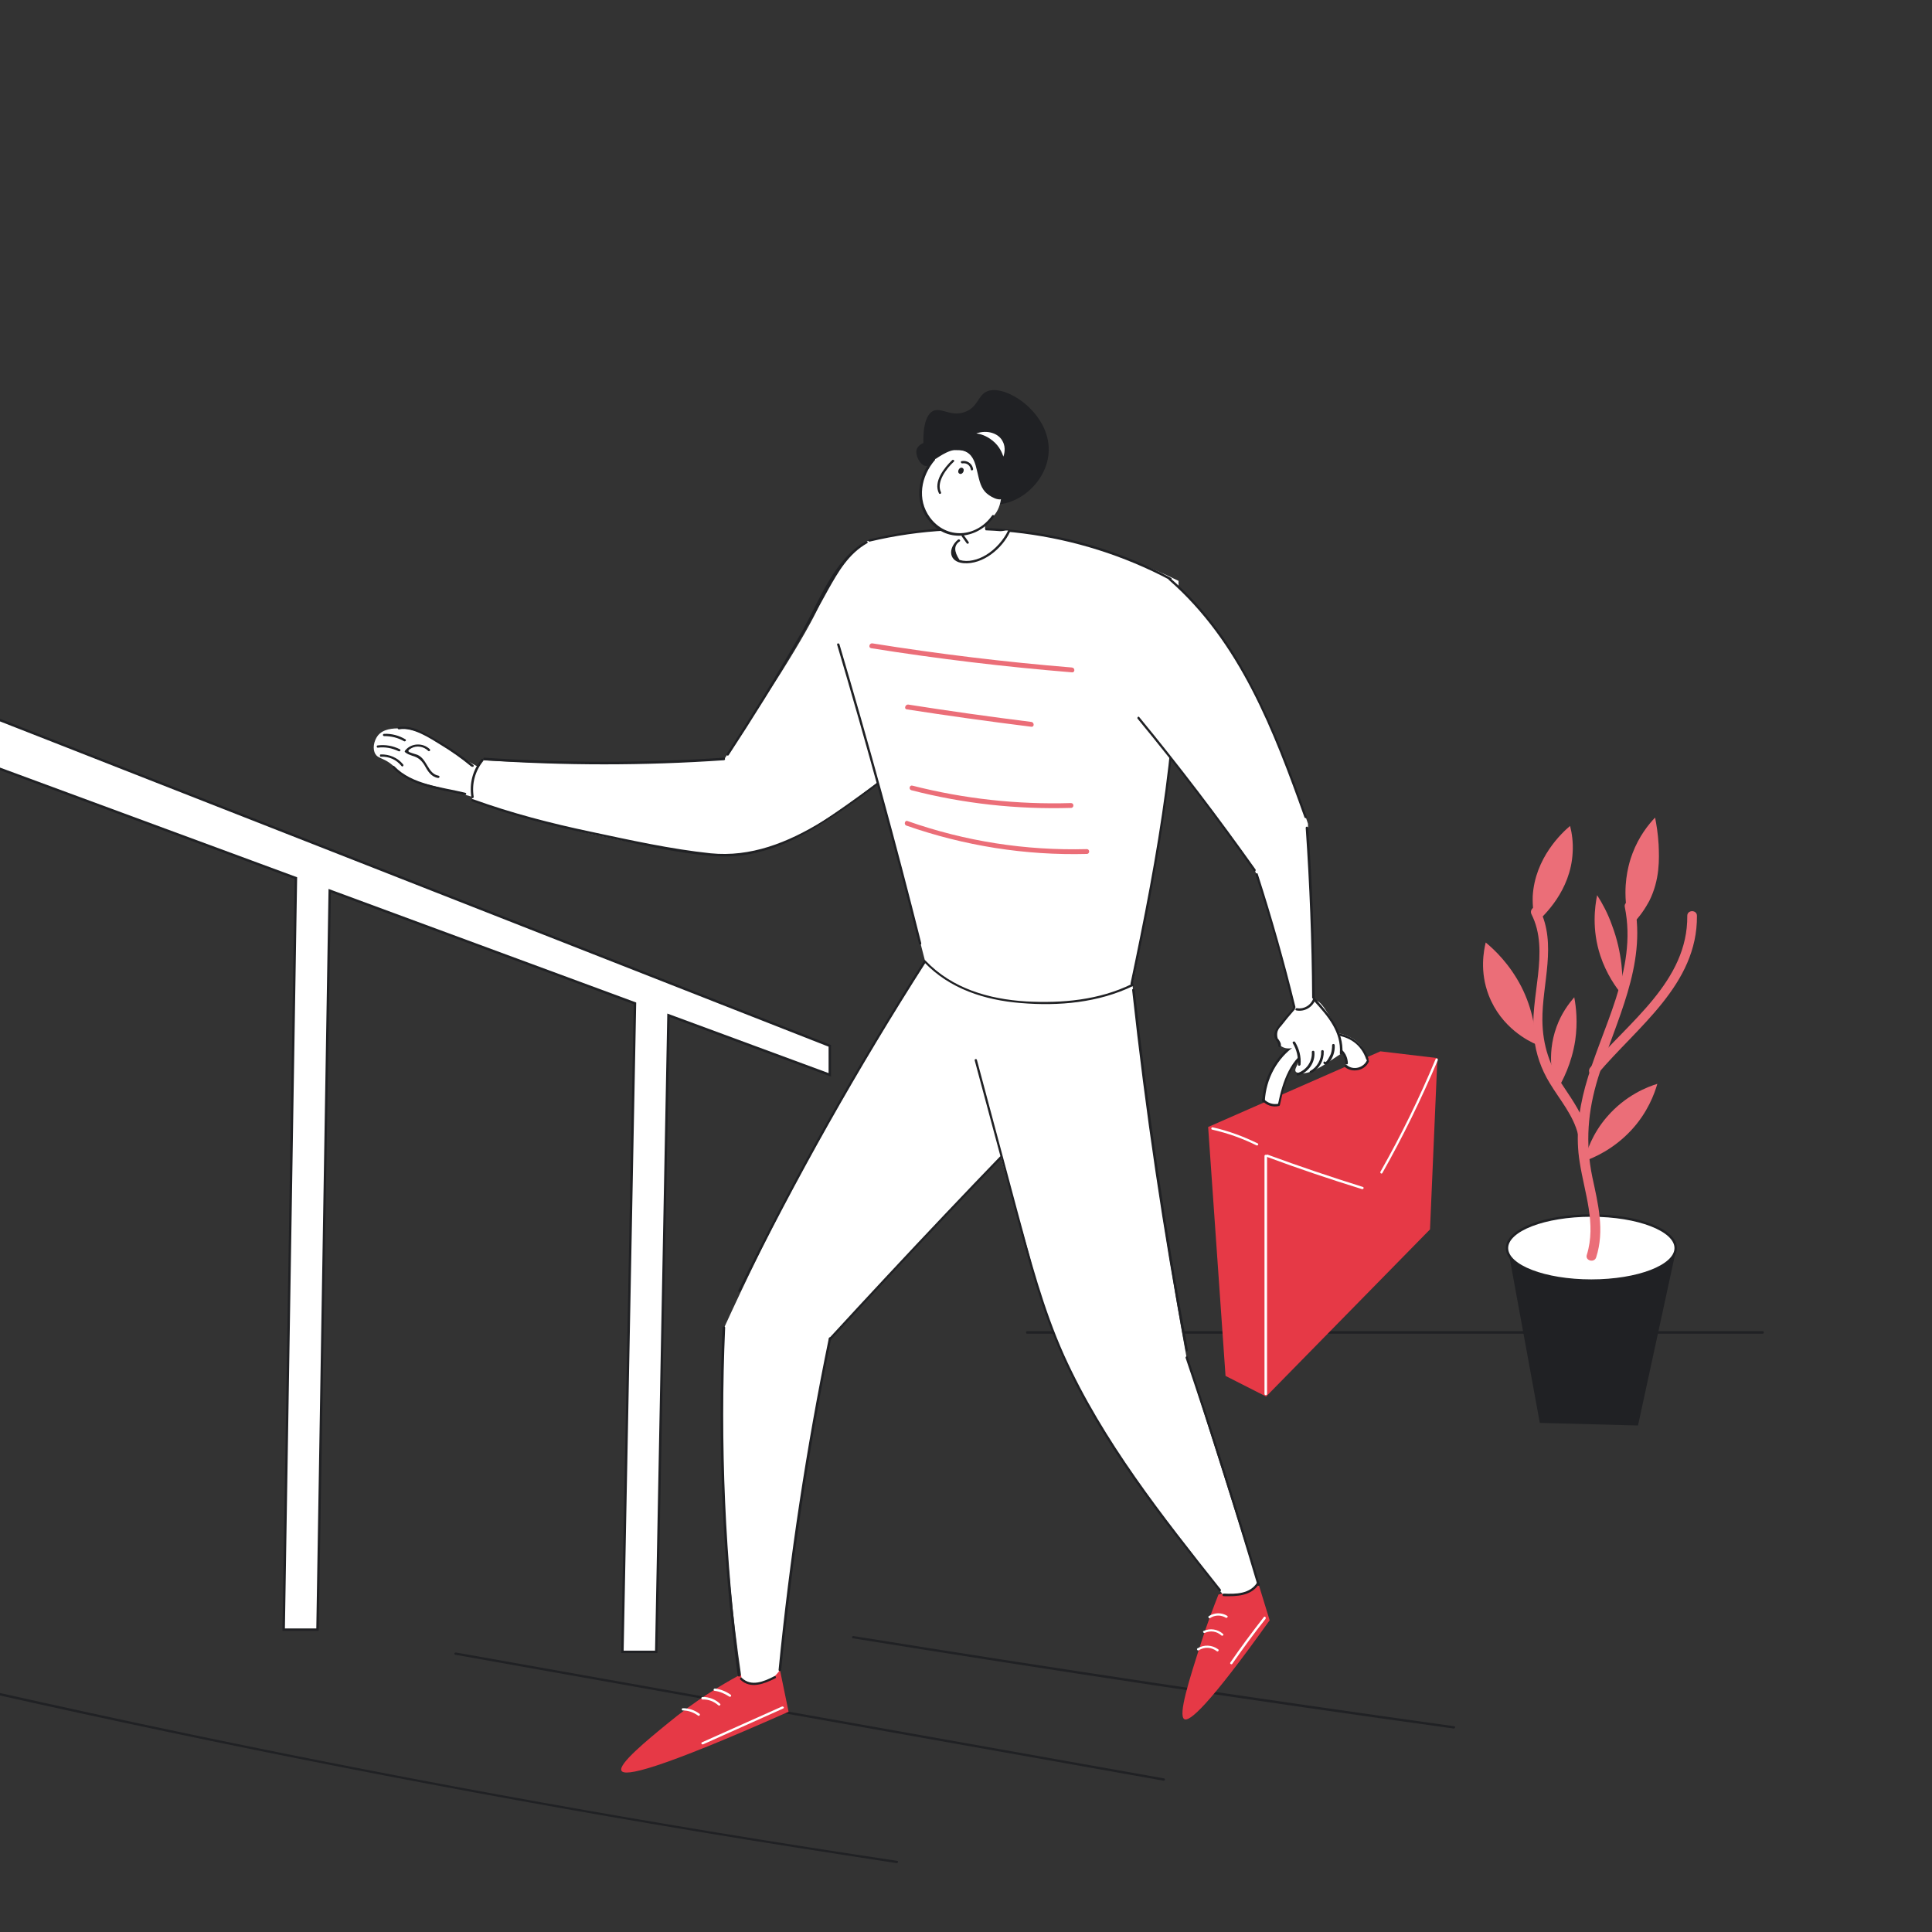 <?xml version="1.0" encoding="utf-8"?>
<!-- Generator: Adobe Illustrator 23.0.3, SVG Export Plug-In . SVG Version: 6.00 Build 0)  -->
<svg version="1.1" xmlns="http://www.w3.org/2000/svg" xmlns:xlink="http://www.w3.org/1999/xlink" x="0px" y="0px"
	 viewBox="0 0 600 600" style="enable-background:new 0 0 600 600;" xml:space="preserve">
<rect x="0" y="0" width="600" height="600" fill="#333333" stroke="none"/>
<style type="text/css">
	.st0{fill:#202124;}
	.st1{fill:#FFFFFF;stroke:#202124;stroke-width:0.75;stroke-miterlimit:10;}
	.st2{fill:#eb6e78;}
	.st3{fill:#e63946;}
	.st4{fill:#FFFFFF;}
</style>
<g id="details">
	<g id="background">
		<g>
			<g>
				<path class="st0" d="M319,414.2c76.1,0,152.2,0,228.4,0c0.5,0,0.5-0.8,0-0.8c-76.1,0-152.2,0-228.4,0
					C318.5,413.4,318.5,414.2,319,414.2L319,414.2z"/>
			</g>
		</g>
	</g>
	<g id="plant">
		<polygon class="st0" points="508.7,442.7 478.2,441.9 468,386.1 520.4,388.7 		"/>
		<ellipse class="st1" cx="494.2" cy="387.6" rx="26.2" ry="10.1"/>
		<g>
			<g>
				<path class="st2" d="M504.6,281.7c4,19.7-7.3,37.5-12.3,55.8c-2.1,7.7-3,15.6-1.7,23.5c1.5,9.6,5.2,19,2.2,28.7
					c-0.6,1.8,2.3,2.6,2.9,0.8c2.7-8.4,0.6-16.6-1.2-25c-2.2-10.7-1.4-20.4,1.8-30.8c5.5-17.7,15.1-34.8,11.3-53.8
					C507.1,279.1,504.2,279.9,504.6,281.7L504.6,281.7z"/>
			</g>
		</g>
		<g>
			<g>
				<path class="st2" d="M475.6,283.9c5.9,11.6-0.7,26,0.8,38.3c0.6,5.1,2.2,9.8,4.9,14.2c3.2,5.3,7.3,9.9,8.8,16
					c0.5,1.9,3.4,1.1,2.9-0.8c-1.4-5.3-4.4-9.6-7.4-14.1c-4.3-6.4-6.5-12.8-6.6-20.6c-0.1-11.5,4.6-23.7-0.9-34.6
					C477.3,280.7,474.8,282.2,475.6,283.9L475.6,283.9z"/>
			</g>
		</g>
		<g>
			<g>
				<path class="st2" d="M496,333.7c12.4-14.8,31.2-27.9,31-49.3c0-1.9-3-1.9-3,0c0.2,20.4-18.3,33-30.1,47.1
					C492.6,333,494.7,335.2,496,333.7L496,333.7z"/>
			</g>
		</g>
		<path class="st2" d="M461.4,292.7c-0.6,2.5-1.9,9,0.9,16.3c3.9,10.3,12.8,14.5,14.7,15.3c-0.1-3.7-0.8-10.6-4.6-18
			C468.8,299.4,464.2,295,461.4,292.7z"/>
		<path class="st2" d="M476.9,286.7c-0.6-2.3-1-5.2-0.9-8.4c0.7-11.9,9.1-19.7,11.6-21.8c0.6,2.3,1,5.2,0.8,8.3
			C487.8,276.6,479.5,284.4,476.9,286.7z"/>
		<path class="st2" d="M492,360.6c0.7-3,2.5-8.5,7.1-13.8c5.8-6.7,12.6-9.3,15.6-10.2c-0.9,3.1-3,8.9-8.1,14.4
			C501.1,356.9,495.1,359.5,492,360.6z"/>
		<path class="st2" d="M503.8,309c-2-2.4-4.9-6.5-6.8-12.2c-2.7-8.2-1.7-15.3-1-18.8c1.6,2.5,3.3,5.6,4.6,9.3
			C503.9,296,504.1,303.9,503.8,309z"/>
		<path class="st2" d="M483.4,338.8c-1-2.8-3.3-10.9,0-19.9c1.5-4.2,3.8-7.2,5.5-9.2c0.6,3.2,1.1,7.8,0.3,13.4
			C488.1,330.3,485.3,335.7,483.4,338.8z"/>
		<path class="st2" d="M506.3,287.6c-0.7-2.4-1.5-6-1.5-10.4c0-6.3,1.7-10.9,2.2-12.2c2-5.3,5-9,7-11.1c0.4,2,0.9,4.9,1.1,8.4
			c0.2,4.5,0.4,10.9-2.9,17.5C511.1,281.8,509.4,284.7,506.3,287.6z"/>
	</g>
	<g id="stairs">
		<path class="st1" d="M257.7,324.8c0,0-290.2-114-292.6-114.8v15.9l126.8,46.8l-3.8,233.4h10.5l3.8-229.5l94.8,35L193.3,513h10.5
			l3.8-197.7l50.1,18.5V324.8z"/>
		<g>
			<g>
				<path class="st0" d="M-80.4,434c1.9,0,1.9-3,0-3C-82.4,431-82.4,434-80.4,434L-80.4,434z"/>
			</g>
		</g>
		<g>
			<g>
				<path class="st0" d="M-2.9,525.9c72.5,16.3,145.5,30.6,218.9,42.8c20.8,3.5,41.6,6.7,62.4,9.9c0.5,0.1,0.7-0.7,0.2-0.7
					c-73.5-11-146.7-24.1-219.5-39.3c-20.6-4.3-41.2-8.8-61.7-13.4C-3.1,525.1-3.3,525.8-2.9,525.9L-2.9,525.9z"/>
			</g>
		</g>
		<g>
			<g>
				<path class="st0" d="M141.4,513.9c73.3,13,146.6,26.1,219.9,39.1c0.5,0.1,0.7-0.6,0.2-0.7c-73.3-13-146.6-26.1-219.9-39.1
					C141.1,513.1,140.9,513.8,141.4,513.9L141.4,513.9z"/>
			</g>
		</g>
		<g>
			<g>
				<path class="st0" d="M264.9,508.8c62.1,10,124.2,19.4,186.5,28c0.5,0.1,0.7-0.7,0.2-0.7c-62.3-8.7-124.4-18-186.5-28
					C264.6,508,264.4,508.7,264.9,508.8L264.9,508.8z"/>
			</g>
		</g>
	</g>
</g>
<g id="character">
	<g id="leg_right">
		<path class="st3" d="M229.5,520.3c-5.7,3.1-13.5,7.8-22,14.8c-6.5,5.3-15.6,12.8-14.5,14.8c1,1.9,10.9-0.1,51.9-18.3
			c-0.9-4.4-1.8-8.7-2.7-13.1C237.9,519.1,233.7,519.7,229.5,520.3z"/>
		<g>
			<g>
				<path class="st4" d="M221.9,525.1c1.7,0.2,3.2,0.9,4.6,1.8c0.4,0.3,0.8-0.4,0.4-0.6c-1.4-1-3.1-1.7-4.8-1.9
					C221.6,524.3,221.4,525,221.9,525.1L221.9,525.1z"/>
			</g>
		</g>
		<g>
			<g>
				<path class="st4" d="M218.2,527.8c1.8-0.1,3.5,0.6,4.9,1.8c0.3,0.3,0.9-0.2,0.5-0.5c-1.5-1.4-3.4-2.1-5.4-2.1
					C217.7,527,217.7,527.8,218.2,527.8L218.2,527.8z"/>
			</g>
		</g>
		<g>
			<g>
				<path class="st4" d="M212.1,531.2c1.7,0,3.3,0.6,4.7,1.6c0.4,0.3,0.8-0.4,0.4-0.6c-1.5-1.1-3.2-1.7-5.1-1.7
					C211.6,530.5,211.6,531.2,212.1,531.2L212.1,531.2z"/>
			</g>
		</g>
		<g>
			<g>
				<path class="st4" d="M242.8,530c-8.3,3.7-16.5,7.4-24.8,11.1c-0.4,0.2-0.1,0.8,0.4,0.6c8.3-3.7,16.5-7.4,24.8-11.1
					C243.7,530.4,243.3,529.8,242.8,530L242.8,530z"/>
			</g>
		</g>
		<path class="st4" d="M289.9,294.9c-14.7,22.2-29.6,47-43.9,74.3c-7.7,14.7-14.7,29.1-21.1,43.1c-0.2,4.6-0.4,10.7-0.5,17.8
			c-0.3,19.1,0.4,33.7,0.6,38.1c0.7,14,2.2,32,5.3,53.1c0.8,0.6,2.1,1.4,3.8,1.6c3.1,0.4,6.2-1.4,8.2-4.4c0.8-8.6,1.7-17.2,2.8-26.1
			c3.2-27,7.5-52.6,12.5-76.7c3.6-3.8,9.6-10.1,17-17.9c19.1-20.2,21.6-23,32.4-34.3c9-9.3,20.9-21.6,20.9-21.6l0,0
			c-5.4,11.9,17.5-25.1,12.4-37.1C337.5,298.6,327,292.4,289.9,294.9z"/>
		<g>
			<g>
				<path class="st0" d="M287,298.3c-21.1,33-40.4,67.2-57.7,102.4c-0.2,0.4,0.4,0.8,0.6,0.4c17.3-35.2,36.6-69.4,57.7-102.4
					C287.9,298.3,287.3,297.9,287,298.3L287,298.3z"/>
			</g>
		</g>
		<g>
			<g>
				<path class="st0" d="M330.2,339c-24.7,25.1-48.9,50.7-72.7,76.6c-0.3,0.4,0.2,0.9,0.5,0.5c23.8-26,48-51.5,72.7-76.6
					C331.1,339.1,330.5,338.6,330.2,339L330.2,339z"/>
			</g>
		</g>
		<g>
			<g>
				<path class="st0" d="M257.4,415.6c-7,34-12.2,68.4-15.6,103c0,0.5,0.7,0.5,0.8,0c3.4-34.5,8.6-68.8,15.5-102.8
					C258.2,415.3,257.5,415.1,257.4,415.6L257.4,415.6z"/>
			</g>
		</g>
		<g>
			<g>
				<path class="st0" d="M224.4,412.3c-1.6,36.1,0,72.2,4.7,108c0.1,0.5,0.8,0.5,0.8,0c-4.7-35.8-6.3-71.9-4.7-108
					C225.2,411.8,224.5,411.8,224.4,412.3L224.4,412.3z"/>
			</g>
		</g>
		<g>
			<g>
				<path class="st0" d="M229.9,521.6c3.2,3.1,7.5,1.3,10.9-0.4c0.4-0.2,0.1-0.9-0.4-0.6c-3.1,1.6-7.1,3.3-10,0.5
					C230.1,520.7,229.6,521.3,229.9,521.6L229.9,521.6z"/>
			</g>
		</g>
	</g>
	<g id="leg_left">
		<path class="st3" d="M378.4,495.2c-1.4,3.6-3.4,8.7-5.4,15c-3.7,11.5-7.2,22.5-5.2,23.7c1.6,0.9,7.5-4.1,26.5-30.7
			c-1.1-3.7-2.3-7.4-3.4-11.1C386.8,493.1,382.6,494.2,378.4,495.2z"/>
		<g>
			<g>
				<path class="st4" d="M375.8,502.5c1.5-1,3.4-1,4.9-0.1c0.4,0.2,0.8-0.4,0.4-0.6c-1.8-1.1-3.9-1-5.7,0.1
					C375.1,502.1,375.4,502.8,375.8,502.5L375.8,502.5z"/>
			</g>
		</g>
		<g>
			<g>
				<path class="st4" d="M374.2,507.1c1.7-0.8,3.7-0.5,5.1,0.8c0.4,0.3,0.9-0.2,0.5-0.5c-1.7-1.5-4-1.8-6-0.9
					C373.4,506.6,373.7,507.3,374.2,507.1L374.2,507.1z"/>
			</g>
		</g>
		<g>
			<g>
				<path class="st4" d="M372.3,512.5c1.8-1.1,3.9-1,5.6,0.3c0.4,0.3,0.8-0.4,0.4-0.6c-1.9-1.4-4.4-1.5-6.4-0.3
					C371.5,512.1,371.9,512.8,372.3,512.5L372.3,512.5z"/>
			</g>
		</g>
		<g>
			<g>
				<path class="st4" d="M392.5,502.2c-3.6,4.6-7.1,9.3-10.4,14.1c-0.3,0.4,0.4,0.8,0.6,0.4c3.3-4.7,6.7-9.4,10.3-13.9
					C393.3,502.3,392.8,501.8,392.5,502.2L392.5,502.2z"/>
			</g>
		</g>
		<path class="st4" d="M302,308.3c-0.5,2.2-0.4,7.9-0.1,11.3c0.4,5.6,1.3,9.8,1.7,11.6c4.1,18.3,11.2,42,11.2,42
			c8,26.3,6,23.7,10.2,34.9c5.1,13.6,10.6,24.2,14.4,30.9c5.7,10.1,10.6,16.9,17.9,27.1c5.5,7.7,13.1,17.7,22.6,29.2
			c1.1,0.1,2.4,0.2,4,0c3.4-0.5,5.8-2.2,6.9-3.2c-7.4-23.5-14.9-47-22.3-70.5c-4.9-26.9-9.3-55-13.1-84.3c-1.8-13.9-3.3-27.6-4.7-41
			C324.5,295.7,303.9,300.2,302,308.3z"/>
		<g>
			<g>
				<path class="st0" d="M351.6,307.5c4.1,37.5,9.6,74.9,16.6,111.9c0.1,0.5,0.8,0.3,0.7-0.2c-6.9-37-12.4-74.3-16.5-111.7
					C352.3,307,351.5,307,351.6,307.5L351.6,307.5z"/>
			</g>
		</g>
		<g>
			<g>
				<path class="st0" d="M368.2,421.7c7.9,23.4,15.3,46.9,22.3,70.5c0.1,0.5,0.9,0.3,0.7-0.2c-7-23.6-14.5-47.1-22.3-70.5
					C368.8,421,368.1,421.2,368.2,421.7L368.2,421.7z"/>
			</g>
		</g>
		<g>
			<g>
				<path class="st0" d="M302.7,329.3c4.3,15.9,8.5,31.8,12.8,47.6c4,15,8,30.1,14.4,44.3c12,26.8,30.5,50,48.7,72.9
					c0.3,0.4,0.8-0.2,0.5-0.5c-18.1-22.8-36.5-46-48.6-72.7c-6.5-14.5-10.5-29.8-14.6-45c-4.2-15.6-8.3-31.1-12.5-46.7
					C303.3,328.7,302.6,328.9,302.7,329.3L302.7,329.3z"/>
			</g>
		</g>
		<g>
			<g>
				<path class="st0" d="M380,495.7c4,0.1,8.6,0,11-3.8c0.3-0.4-0.4-0.8-0.6-0.4c-2.2,3.5-6.6,3.6-10.3,3.4
					C379.5,494.9,379.5,495.6,380,495.7L380,495.7z"/>
			</g>
		</g>
	</g>
	<g id="hand_right">
		<path class="st4" d="M148.4,238.1c-1-0.5-2.4-1.3-4.2-2.3c-5.8-3.4-6.6-4.8-10.8-6.9c-2.7-1.4-5.5-2.7-9.3-2.7
			c-2,0-5.1,0.1-6.8,2.3c-1.2,1.6-1.7,4.1-0.7,5.7c0.8,1.3,2.1,1.1,4.5,2.8c1.4,1,2,1.9,2.7,2.6c2.3,2.4,5.3,3.1,10.4,4.4
			c2.8,0.7,7,1.9,12.6,3.5C147.3,244.4,147.8,241.2,148.4,238.1z"/>
		<path class="st4" d="M270,167.9c-1.5,0.2-3.2,1.8-5.6,4.1c-6,5.8-8.4,12.3-8.9,13.5c-2.5,6.6-10.7,20.9-30.6,50.3
			c-9.4,0.6-19.1,1.1-29.3,1.2c-16.2,0.3-31.5-0.1-45.9-0.9c-0.8,1-1.9,2.6-2.6,4.8c-1.1,3.4-0.7,6.3-0.4,7.7
			c7.5,2.6,15.5,5,23.9,7.2c19.4,5.1,37.4,8.1,53.7,9.9c2.3,0,5.5-0.2,9.2-0.9c2.2-0.4,6.8-1.5,14.1-5.1c2.8-1.4,6.7-3.5,18.8-12.2
			c4.8-3.5,8.9-6.4,11.9-8.7c5.5-4.3,10.9-8.6,16.4-12.9C281.9,178.6,274.5,167.3,270,167.9z"/>
		<g>
			<g>
				<path class="st0" d="M268.9,168.1c-10,5.6-14.6,18.9-20,28.3c-7.4,12.8-15.1,25.3-23.2,37.7c-0.3,0.4,0.4,0.8,0.6,0.4
					c7.4-11.3,14.5-22.7,21.3-34.4c3.2-5.5,6.4-11.1,9.5-16.8c3.2-5.7,6.4-11.3,12.2-14.6C269.7,168.5,269.3,167.9,268.9,168.1
					L268.9,168.1z"/>
			</g>
		</g>
		<g>
			<g>
				<path class="st0" d="M150.4,236.1c24.8,1.7,49.7,1.7,74.4,0c0.5,0,0.5-0.8,0-0.8c-24.8,1.7-49.7,1.7-74.4,0
					C150,235.3,150,236.1,150.4,236.1L150.4,236.1z"/>
			</g>
		</g>
		<g>
			<g>
				<path class="st0" d="M149.5,235.8c-2.7,3.4-3.8,7.5-3.1,11.8c0.1,0.5,0.8,0.3,0.7-0.2c-0.6-4,0.4-7.9,3-11.1
					C150.3,235.9,149.8,235.4,149.5,235.8L149.5,235.8z"/>
			</g>
		</g>
		<g>
			<g>
				<path class="st0" d="M146.7,248.9c12.5,4.5,25.4,7.8,38.5,10.5c12.2,2.5,24.9,5.7,37.4,6.5c10.9,0.7,21.4-3.3,30.6-8.9
					c11.4-6.8,21.9-15.3,32.5-23.2c0.4-0.3,0-0.9-0.4-0.6c-18.6,13.6-39.8,34.3-64.6,31.8c-12.4-1.3-25-4.1-37.2-6.7
					c-12.4-2.6-24.7-5.8-36.6-10.1C146.4,248,146.2,248.8,146.7,248.9L146.7,248.9z"/>
			</g>
		</g>
		<g>
			<g>
				<path class="st0" d="M147,237.6c-3.8-3.1-7.9-5.9-12.2-8.3c-3.4-1.9-6.9-4.2-11-3.5c-0.5,0.1-0.3,0.8,0.2,0.7
					c4.2-0.8,9.6,2.8,13,4.9c3.3,2,6.4,4.2,9.3,6.6C146.9,238.4,147.4,237.9,147,237.6L147,237.6z"/>
			</g>
		</g>
		<g>
			<g>
				<path class="st0" d="M133.5,232.7c-2.1-2.1-5.8-2-7.7,0.4c-0.1,0.2-0.2,0.4,0,0.5c0.7,0.6,1.4,0.8,2.2,1.1
					c1.8,0.5,2.8,1.3,3.8,2.9c1,1.8,2,3.6,4.2,4c0.5,0.1,0.7-0.6,0.2-0.7c-3.4-0.6-3.5-5.2-6.6-6.5c-0.5-0.2-1.1-0.3-1.6-0.5
					c-1.3-0.4-1.7-0.7-0.3-1.5c1.7-1,3.9-0.6,5.3,0.8C133.3,233.5,133.8,233,133.5,232.7L133.5,232.7z"/>
			</g>
		</g>
		<g>
			<g>
				<path class="st0" d="M119.3,228.6c2.2,0,4.3,0.5,6.2,1.6c0.4,0.2,0.8-0.4,0.4-0.6c-2-1.2-4.3-1.8-6.6-1.7
					C118.8,227.9,118.8,228.6,119.3,228.6L119.3,228.6z"/>
			</g>
		</g>
		<g>
			<g>
				<path class="st0" d="M117.3,232.2c2.3-0.3,4.4,0.1,6.5,1.1c0.4,0.2,0.8-0.4,0.4-0.6c-2.2-1.1-4.5-1.5-6.9-1.2
					C116.9,231.5,116.9,232.2,117.3,232.2L117.3,232.2z"/>
			</g>
		</g>
		<g>
			<g>
				<path class="st0" d="M118.3,235c2.5-0.1,4.8,0.9,6.4,2.9c0.3,0.4,0.8-0.2,0.5-0.5c-1.7-2.1-4.3-3.2-7-3.1
					C117.9,234.3,117.9,235.1,118.3,235L118.3,235z"/>
			</g>
		</g>
		<g>
			<g>
				<path class="st0" d="M122,238.5c5.7,5.9,14.7,6.6,22.3,8.4c0.5,0.1,0.7-0.6,0.2-0.7c-7.4-1.8-16.5-2.5-22-8.2
					C122.2,237.6,121.6,238.1,122,238.5L122,238.5z"/>
			</g>
		</g>
	</g>
	<g id="torso">
		<path class="st4" d="M270,167.9c-2.1,3.5-4.5,8.1-6.4,13.8c-2.4,7.3-3.1,13.7-3.3,18.5c2.9,9.9,5.9,20,8.7,30.1
			c6.5,23.1,12.6,45.8,18.3,68.2c2.4,2.3,6.1,5.6,11.4,8.3c10.8,5.5,21,5,28.1,4.6c5.7-0.3,14.6-1.4,24.8-5.5
			c2.7-12.7,4.8-23.8,6.3-32.9c2.9-17.2,6-35.8,7.4-59.8c0.8-12.9,0.8-24,0.7-32.8c-4.2-2.1-10-4.7-17.1-7.2
			c-7.6-2.7-20.7-7.3-38.2-8.6C295,163.3,281.1,165.2,270,167.9z"/>
		<g>
			<g>
				<path class="st0" d="M260,200.3c9.1,30.7,17.6,61.7,25.4,92.8c0.1,0.5,0.8,0.3,0.7-0.2c-7.8-31.1-16.3-62-25.4-92.8
					C260.5,199.6,259.8,199.8,260,200.3L260,200.3z"/>
			</g>
		</g>
		<g>
			<g>
				<path class="st0" d="M287,298.8c7.9,8.3,18.8,11.8,30,12.7c11.9,1,24.1-0.1,34.9-5.3c0.4-0.2,0.1-0.9-0.4-0.6
					c-10.2,5-21.6,6-32.8,5.4c-11.6-0.7-23-4-31.2-12.6C287.2,297.9,286.6,298.4,287,298.8L287,298.8z"/>
			</g>
		</g>
		<g>
			<g>
				<path class="st0" d="M270.1,168.2c31.4-7.5,64.7-3.2,93.2,11.9c0.4,0.2,0.8-0.4,0.4-0.6c-28.7-15.3-62.1-19.5-93.7-12
					C269.4,167.6,269.6,168.3,270.1,168.2L270.1,168.2z"/>
			</g>
		</g>
		<g>
			<g>
				<path class="st0" d="M365.2,184.5c1.7,40.8-5.7,81.1-14.1,120.9c-0.1,0.5,0.6,0.7,0.7,0.2c8.4-39.8,15.7-80.2,14.1-121.1
					C365.9,184,365.2,184,365.2,184.5L365.2,184.5z"/>
			</g>
		</g>
		<g>
			<g>
				<path class="st2" d="M270.5,201.3c20.7,3.3,41.5,5.8,62.4,7.5c1,0.1,1-1.4,0-1.5c-20.8-1.7-41.4-4.2-62-7.5
					C270,199.7,269.6,201.1,270.5,201.3L270.5,201.3z"/>
			</g>
		</g>
		<g>
			<g>
				<path class="st2" d="M281.6,220.3c12.9,2,25.8,3.8,38.7,5.4c1,0.1,0.9-1.4,0-1.5c-12.8-1.6-25.6-3.4-38.3-5.4
					C281.1,218.8,280.7,220.2,281.6,220.3L281.6,220.3z"/>
			</g>
		</g>
		<g>
			<g>
				<path class="st2" d="M283,245.4c16.2,4.2,32.9,6,49.6,5.5c1,0,1-1.5,0-1.5c-16.6,0.5-33.1-1.3-49.2-5.4
					C282.5,243.7,282.1,245.1,283,245.4L283,245.4z"/>
			</g>
		</g>
		<g>
			<g>
				<path class="st2" d="M281.5,256.4c18,6.3,36.9,9.3,56,8.8c1,0,1-1.5,0-1.5c-19,0.5-37.7-2.4-55.6-8.7
					C281,254.6,280.6,256.1,281.5,256.4L281.5,256.4z"/>
			</g>
		</g>
	</g>
	<g id="bag">
		<polygon class="st3" points="428.7,326.5 375.2,350 380.6,427.3 393.2,433.7 444.1,381.8 446.4,328.6 		"/>
		<path class="st4" d="M392.2,341.5c0.3,0.3,0.7,0.8,1.4,1.1c1.4,0.8,2.9,0.6,3.4,0.5c0.3-1.3,0.7-3.1,1.4-5.1
			c1.3-3.7,2.2-6.4,4.6-8.9c1-1,4.2-4.5,8.7-4.5c1.1,0,3.3,0,4.9,1.7c1.7,1.8,1.4,4.2,1.4,4.7c0.4,0.3,1.4,1,2.8,1
			c2.6-0.1,3.9-2.5,4-2.6c-0.2-1-0.7-2.5-1.7-4c-2.4-3.4-6.1-4.2-7.4-4.5c-3.3-0.7-5.9,0-7.4,0.4c-5.1,1.4-8.2,4.7-9.6,6.2
			C393.9,332.9,392.6,338.8,392.2,341.5z"/>
		<g>
			<g>
				<path class="st0" d="M392.8,341.9c0.4-6.9,3.8-13.3,9.5-17.2c7-4.8,18.8-5.2,22,4.3c0.2,0.5,0.9,0.3,0.7-0.2
					c-2.8-8.2-12.1-9.8-19.5-6.7c-8,3.4-13.1,11.3-13.5,19.9C392,342.4,392.7,342.4,392.8,341.9L392.8,341.9z"/>
			</g>
		</g>
		<g>
			<g>
				<path class="st0" d="M392,341.8c1.3,1.5,3.2,2.1,5.1,1.7c0.5-0.1,0.3-0.8-0.2-0.7c-1.7,0.3-3.3-0.3-4.4-1.5
					C392.2,340.9,391.6,341.4,392,341.8L392,341.8z"/>
			</g>
		</g>
		<g>
			<g>
				<path class="st0" d="M397.5,343.1c0.9-4.2,1.9-8.5,4.4-12c1.3-1.9,3-3.6,5-4.7c3.7-2.1,10.5-2.3,10.9,3.8c0,0.5,0.8,0.5,0.8,0
					c-0.3-5.7-6.4-7-11-5c-6.9,3.1-9.3,10.9-10.7,17.7C396.7,343.4,397.4,343.6,397.5,343.1L397.5,343.1z"/>
			</g>
		</g>
		<g>
			<g>
				<path class="st0" d="M417.7,331.4c2.3,1.9,6.2,1.1,7.4-1.7c0.2-0.4-0.5-0.8-0.6-0.4c-1,2.3-4.2,3.2-6.2,1.5
					C417.8,330.5,417.3,331.1,417.7,331.4L417.7,331.4z"/>
			</g>
		</g>
		<g>
			<g>
				<path class="st4" d="M393.5,432.9c0-24.6,0-49.3,0-73.9c0-0.5-0.8-0.5-0.8,0c0,24.6,0,49.3,0,73.9
					C392.7,433.4,393.5,433.4,393.5,432.9L393.5,432.9z"/>
			</g>
		</g>
		<g>
			<g>
				<path class="st4" d="M376.4,350.8c4.8,1.1,9.4,2.7,13.8,4.9c0.4,0.2,0.8-0.4,0.4-0.6c-4.5-2.2-9.1-3.9-14-5
					C376.2,350,376,350.7,376.4,350.8L376.4,350.8z"/>
			</g>
		</g>
		<g>
			<g>
				<path class="st4" d="M393.5,359.3c9.7,3.6,19.5,6.9,29.5,10c0.5,0.1,0.7-0.6,0.2-0.7c-9.9-3.1-19.7-6.4-29.5-10
					C393.3,358.4,393.1,359.1,393.5,359.3L393.5,359.3z"/>
			</g>
		</g>
		<g>
			<g>
				<path class="st4" d="M445.8,329c-5,12-10.7,23.6-17.1,34.9c-0.2,0.4,0.4,0.8,0.6,0.4c6.4-11.3,12.1-23,17.2-35
					C446.7,328.7,446,328.5,445.8,329L445.8,329z"/>
			</g>
		</g>
	</g>
	<g id="hand_left">
		<path class="st4" d="M401.9,313.3c-0.5,0.6-1.3,1.4-2.1,2.4c-1.5,1.7-1.9,2.4-2.1,2.7c-0.9,1.5-1.4,2.2-1.4,3.2
			c0,0.2,0,1.9,1.3,3.1c1.3,1.1,3.3,1.2,5,0.3c0.5,0.8,1.1,2.1,0.9,3.6c-0.2,2.1-1.7,3.4-1.1,4.2c0.3,0.4,0.9,0.4,1.7,0.5
			c1.7,0.1,3-0.5,3.8-0.8c1.7-0.8,2.9-1.5,4.7-2.7c2.1-1.4,3.6-2.4,4.1-2.7c0.1-1,0.1-2.3-0.2-3.9c-0.1-0.7-0.6-2.8-3.2-7
			c-2.1-3.4-3.2-5.1-4.6-5.5C405.5,309.9,402.5,312.8,401.9,313.3z"/>
		<path class="st4" d="M363.4,179.8c-1.1,2-2.1,4.1-3.1,6.3c-6,13.6-7.1,26.8-6.7,36.9c7.1,8.6,14.3,17.7,21.6,27.3
			c5.1,6.7,9.9,13.4,14.5,19.9c1.6,4.6,3.2,9.3,4.7,14.2c3.1,10.1,5.5,19.8,7.5,28.9c0.3,0.1,1.8,0.7,3.5-0.1c2.1-1,2.5-3.2,2.6-3.4
			c-0.6-18-1.2-36-1.8-54c-1-3-2.4-7.2-4.3-12.1c-2.3-6.3-4.8-13.1-8.2-20.6c-2.2-4.8-5.4-11.9-10.4-19.6
			C379.2,197.2,372.9,188.7,363.4,179.8z"/>
		<g>
			<g>
				<path class="st0" d="M363,180.1c22.1,19.3,32.5,46.8,42.1,73.7c0.2,0.5,0.9,0.3,0.7-0.2c-9.7-27-20.1-54.7-42.3-74
					C363.2,179.3,362.6,179.8,363,180.1L363,180.1z"/>
			</g>
		</g>
		<g>
			<g>
				<path class="st0" d="M353.3,223.2c12.6,15.3,24.6,31,36,47.2c0.3,0.4,0.9,0,0.6-0.4c-11.5-16.2-23.5-32-36.1-47.3
					C353.6,222.3,353,222.9,353.3,223.2L353.3,223.2z"/>
			</g>
		</g>
		<g>
			<g>
				<path class="st0" d="M389.9,271.6c4.5,13.6,8.4,27.4,11.7,41.3c0.1,0.5,0.8,0.3,0.7-0.2c-3.4-13.9-7.3-27.7-11.7-41.3
					C390.5,271,389.8,271.2,389.9,271.6L389.9,271.6z"/>
			</g>
		</g>
		<g>
			<g>
				<path class="st0" d="M405.5,257.1c1.2,17.6,1.9,35.1,2,52.7c0,0.5,0.8,0.5,0.8,0c-0.1-17.6-0.8-35.2-2-52.7
					C406.2,256.6,405.5,256.6,405.5,257.1L405.5,257.1z"/>
			</g>
		</g>
		<g>
			<g>
				<path class="st0" d="M402.6,313.8c2.5,0.5,5.1-1,5.9-3.4c0.2-0.5-0.6-0.7-0.7-0.2c-0.7,2-2.9,3.3-5,2.9
					C402.3,313,402.1,313.7,402.6,313.8L402.6,313.8z"/>
			</g>
		</g>
		<g>
			<g>
				<path class="st0" d="M401.6,313.1c-1.7,2-3.8,4.1-5.2,6.4c-0.4,0.6-0.7,1.4-0.7,2.1c0.1,1.2,1.3,2,1.3,3.2c0,0.5,0.7,0.5,0.8,0
					c0-0.6,0-0.7-0.3-1.3c-0.2-0.3-0.4-0.7-0.7-1c-0.4-1.5-0.1-2.8,1-3.8c1.4-1.8,2.8-3.5,4.3-5.2
					C402.4,313.2,401.9,312.7,401.6,313.1L401.6,313.1z"/>
			</g>
		</g>
		<g>
			<g>
				<path class="st0" d="M408.2,311c4.2,4.6,8.4,9.5,7.9,16.1c0,0.5,0.7,0.5,0.8,0c0.4-6.8-3.9-11.9-8.2-16.7
					C408.4,310.1,407.9,310.6,408.2,311L408.2,311z"/>
			</g>
		</g>
		<g>
			<g>
				<path class="st0" d="M401.5,324c1.2,2,1.7,4.2,1.6,6.6c0,0.5,0.7,0.5,0.8,0c0.2-2.5-0.4-4.8-1.7-7
					C401.9,323.2,401.2,323.6,401.5,324L401.5,324z"/>
			</g>
		</g>
		<g>
			<g>
				<path class="st0" d="M403.1,334c3.2-0.9,5.4-4,5.1-7.3c0-0.5-0.8-0.5-0.8,0c0.2,3-1.7,5.7-4.6,6.6
					C402.5,333.5,402.7,334.2,403.1,334L403.1,334z"/>
			</g>
		</g>
		<g>
			<g>
				<path class="st0" d="M407.3,333.2c2.5-1.3,3.9-3.9,3.8-6.7c0-0.5-0.8-0.5-0.8,0c0.1,2.5-1.2,4.9-3.4,6.1
					C406.5,332.8,406.9,333.4,407.3,333.2L407.3,333.2z"/>
			</g>
		</g>
		<g>
			<g>
				<path class="st0" d="M411.1,330.3c0.8,0.9,1.8-0.5,2.2-1.1c0.9-1.4,1.3-3,1.2-4.6c0-0.5-0.8-0.5-0.8,0c0,0.9-0.1,1.8-0.4,2.7
					c-0.1,0.3-1.4,2.9-1.8,2.5C411.3,329.4,410.8,329.9,411.1,330.3L411.1,330.3z"/>
			</g>
		</g>
	</g>
	<g id="head">
		<path class="st0" d="M325.7,140c-0.2,7.4-5.9,13.8-12.1,15.9c-12.1,4.1-26.1-8-26.8-17.7c0,0,0-0.1,0-0.1c0-0.6-0.5-7.7,2.4-10.1
			c2.6-2.1,5.7,1.6,10.3,0c4.4-1.5,4.1-5.5,7.4-6.6C312.8,119.5,326,128.4,325.7,140z"/>
		<path class="st0" d="M287.4,144.7c2.4,0.4,3.7-4.4,8.4-5.2c0.7-0.1,2.5-0.4,4.1,0.5c2,1.1,2.8,3.3,3.6,5.6c1,3,0.5,3.6,1.7,5.6
			c0.6,0.9,1.5,2.4,3.4,3.1c1.6,0.5,3,0.2,3.6,0c0.1-1.2,0.1-2.8-0.2-4.8c-0.4-2.1-0.9-5.4-3.5-8.1c-2.2-2.4-4.9-3.2-7.2-3.8
			c-6.1-1.7-15.2-1.7-16.6,1.9C284.1,141.3,285.7,144.4,287.4,144.7z"/>
		<path class="st4" d="M290.4,142.2c-0.9,0.9-1.4,1.7-2.3,3.2c-0.7,1.2-1.5,2.7-2,4.8c-0.2,0.9-0.8,3.6,0.2,6.8
			c1.3,4.3,4.5,6.5,5.3,7.1c3.1,2.1,6.2,2.3,7.4,2.3c0.3,0.4,0.6,0.8,0.8,1.2c-0.4,0-1.6,0-2.7,0.8c-0.9,0.7-1.8,2-1.5,3.5
			c0.3,1.4,1.5,2.1,1.8,2.3c0.5,0.3,1.7,0.8,4.3,0.3c1.6-0.3,4.2-1.2,7.4-3.8c1.7-1.4,5-4.7,4.4-5.7c-0.2-0.2-0.9-0.9-6.4,1.4
			c-0.6-0.7-1.3-1.8-1.2-2.9c0.2-1.3,1.4-1.9,2.5-3.1c1-1,2.1-2.7,2.5-5.6c-1.6-0.2-3.4-0.8-4.6-2.1c-1.1-1.2-1.1-2.3-2.5-6.5
			c-1.4-4.2-2-4.9-2.6-5.3c-1.6-1.2-3.4-1.1-4.5-1.1C296.1,139.6,292.9,139.7,290.4,142.2z"/>
		<ellipse transform="matrix(0.458 -0.889 0.889 0.458 31.664 344.579)" class="st0" cx="298.5" cy="146.3" rx="1" ry="0.8"/>
		<g>
			<g>
				<path class="st0" d="M298.9,143.9c1.3-0.2,2.4,0.6,2.6,1.9c0.1,0.5,0.8,0.3,0.7-0.2c-0.3-1.7-1.9-2.7-3.5-2.4
					C298.2,143.2,298.4,144,298.9,143.9L298.9,143.9z"/>
			</g>
		</g>
		<g>
			<g>
				<path class="st0" d="M289.7,142.3c-4.9,5.8-6,13.9-0.8,19.9c5.7,6.5,15,5,19.8-1.7c0.3-0.4-0.4-0.8-0.6-0.4
					c-4.9,6.9-14.2,7.5-19.3,0.6c-4.1-5.6-2.8-12.8,1.6-17.9C290.5,142.5,290,142,289.7,142.3L289.7,142.3z"/>
			</g>
		</g>
		<g>
			<g>
				<path class="st0" d="M290.4,142.4c4.1-3.5,9.8-5.3,14.8-2.8c5.8,2.8,6.7,8.3,6.3,14.2c0,0.5,0.7,0.5,0.8,0
					c0.4-6.2-0.6-12.1-6.8-15c-5.4-2.5-11.4-0.7-15.7,3.1C289.5,142.1,290,142.7,290.4,142.4L290.4,142.4z"/>
			</g>
		</g>
		<g>
			<g>
				<path class="st0" d="M295.7,142.9c-2.5,2.4-5.9,6.7-4.1,10.3c0.2,0.4,0.9,0.1,0.6-0.4c-1.5-3.1,1.8-7.4,4-9.4
					C296.6,143.1,296.1,142.6,295.7,142.9L295.7,142.9z"/>
			</g>
		</g>
		<g>
			<g>
				<path class="st0" d="M290.6,142.5c2.6-1.7,6.2-4.1,9.6-2.1c2.1,1.2,2.7,3.6,3.2,5.7c0.6,2.3,0.9,4.8,2.5,6.6
					c1.1,1.3,5,3.7,6.1,1.5c0.2-0.4-0.4-0.8-0.6-0.4c-3.6-0.1-5.7-1.6-6.4-4.5c-0.2-0.6-0.3-1.1-0.5-1.7c-0.3-1.2-0.5-2.3-0.9-3.5
					c-0.5-1.4-1.1-2.8-2.2-3.8c-3.5-3.1-8-0.7-11.2,1.4C289.8,142.1,290.2,142.7,290.6,142.5L290.6,142.5z"/>
			</g>
		</g>
		<g>
			<g>
				<path class="st0" d="M298.7,166.6c0.5,0.7,1,1.4,1.5,2.1c0.3,0.4,0.9,0,0.6-0.4c-0.5-0.7-1-1.4-1.5-2.1
					C299.1,165.8,298.4,166.2,298.7,166.6L298.7,166.6z"/>
			</g>
		</g>
		<g>
			<g>
				<path class="st0" d="M297.5,167.6c-3.2,2.7-2.9,6.9,1.7,7.3c6.1,0.5,12.1-4.6,14.5-9.8c0.2-0.4-0.4-0.8-0.6-0.4
					c-1.4,3-4,5.9-6.8,7.6c-1.3,0.8-2.7,1.4-4.2,1.7c-1.4,0.3-2.7,0.3-4.1-0.1c-1.8-2.7-1.8-4.6,0.1-5.8
					C298.4,167.8,297.9,167.3,297.5,167.6L297.5,167.6z"/>
			</g>
		</g>
		<path class="st4" d="M303.2,134.6c1,0.1,3,0.6,5,2.2c2.3,1.8,3.1,4.1,3.4,5c0.2-0.5,0.9-2.7-0.2-4.7
			C310.2,134.6,306.7,133.4,303.2,134.6z"/>
	</g>
</g>
</svg>
